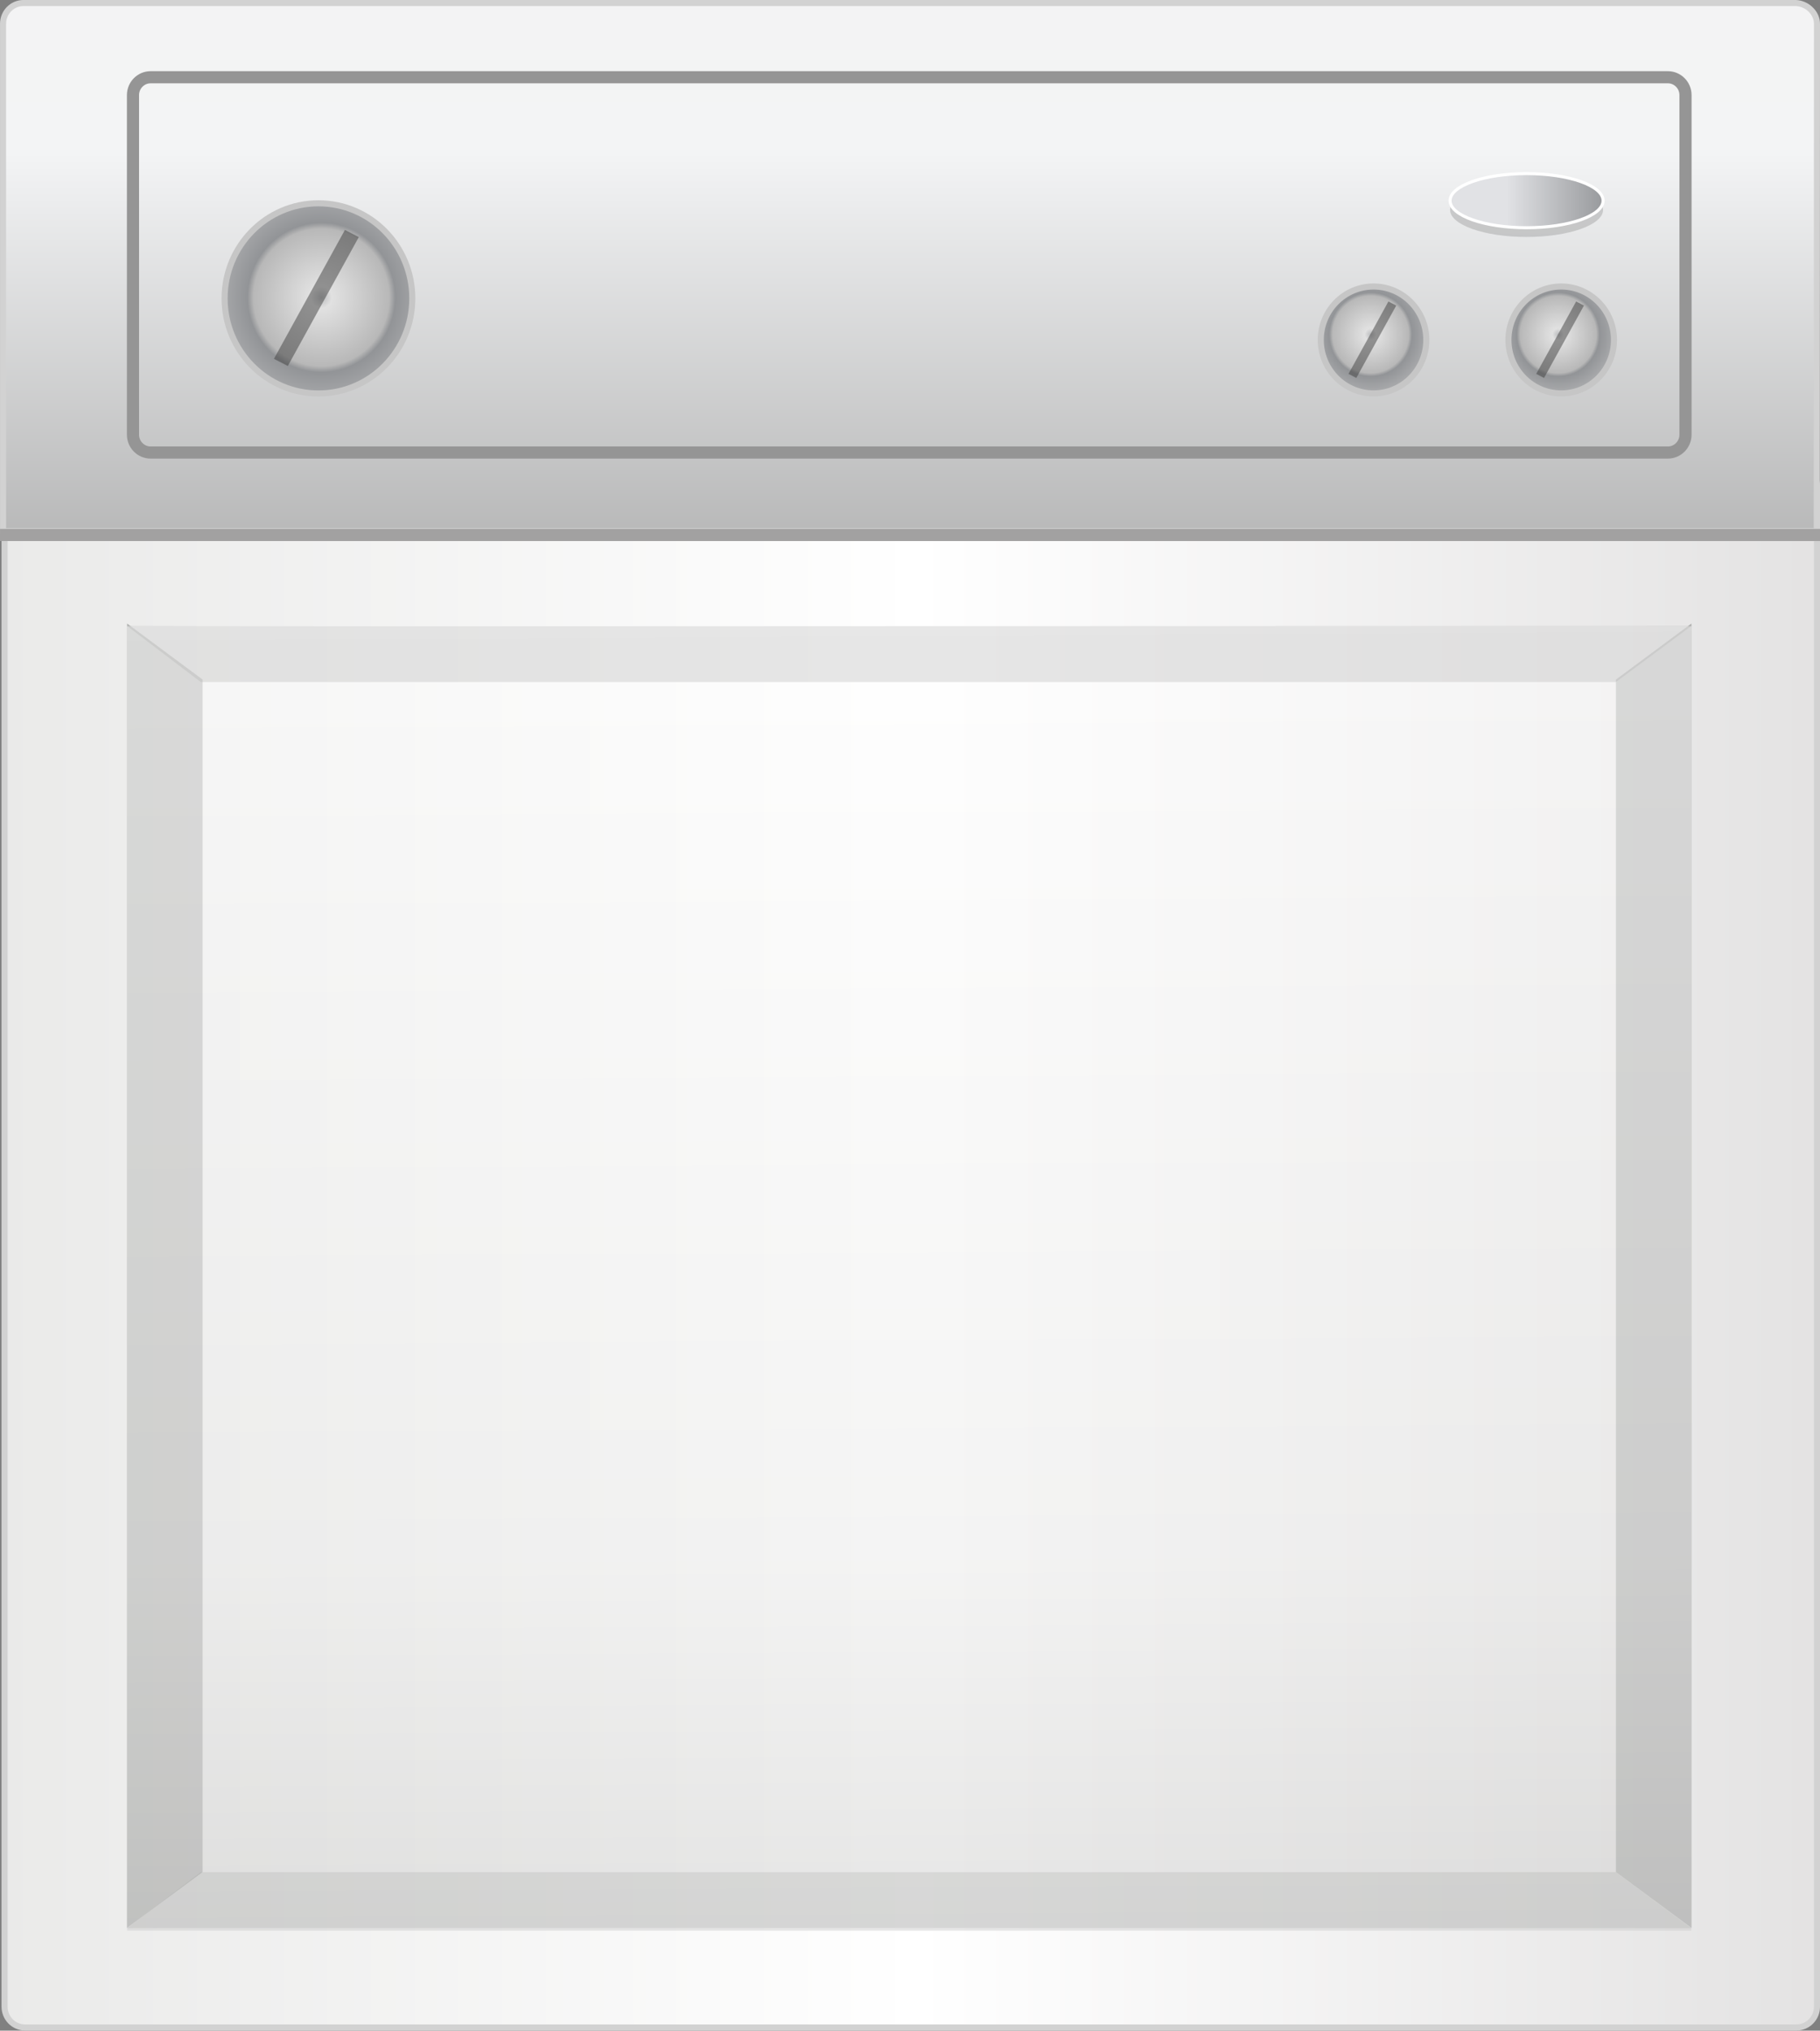 <?xml version="1.0" encoding="utf-8"?>
<!-- Generator: Adobe Illustrator 24.2.3, SVG Export Plug-In . SVG Version: 6.00 Build 0)  -->
<svg version="1.1" id="Layer_1" xmlns="http://www.w3.org/2000/svg" xmlns:xlink="http://www.w3.org/1999/xlink" x="0px" y="0px"
	 viewBox="0 0 300 334.62" style="enable-background:new 0 0 300 334.62;" xml:space="preserve">
<rect x="0" y="0" width="300" height="334.62" fill="#808080" stroke="none"/>
<style type="text/css">
	.st0{fill:url(#SVGID_1_);}
	.st1{fill:#D2D2D2;}
	.st2{fill:url(#SVGID_2_);}
	.st3{fill:none;}
	.st4{fill:none;stroke:#959595;stroke-width:2;stroke-miterlimit:10;}
	.st5{fill:url(#Ellipse_433_2_);}
	.st6{opacity:0.5;fill:#414141;enable-background:new    ;}
	.st7{fill:none;stroke:#C6C6C6;stroke-linecap:round;stroke-linejoin:round;}
	.st8{opacity:0.24;fill:#5E5F5E;enable-background:new    ;}
	.st9{fill:url(#Ellipse_440_2_);stroke:#FFFFFF;stroke-width:0.5;}
	.st10{opacity:0.3;fill:#5E5F5E;enable-background:new    ;}
	.st11{opacity:0.2;fill:#5E5F5E;enable-background:new    ;}
	.st12{opacity:0.4;fill:#5E5F5E;enable-background:new    ;}
	.st13{opacity:0.5;fill:url(#Rectangle_24511_2_);enable-background:new    ;}
	.st14{fill:url(#Ellipse_433-2_2_);}
	.st15{fill:url(#Ellipse_433-3_2_);}
	.st16{fill:none;stroke:#A2A1A1;stroke-width:2;}
</style>
<g id="Group_5775_1_" transform="translate(-302.577 -274.023)">
	<g id="Rectangle_24505_1_">
		
			<linearGradient id="SVGID_1_" gradientUnits="userSpaceOnUse" x1="-811.881" y1="-870.874" x2="-810.917" y2="-870.874" gradientTransform="matrix(309.741 0 0 150.312 251776.281 131382.25)">
			<stop  offset="0" style="stop-color:#EAEAE9"/>
			<stop  offset="0.498" style="stop-color:#FFFFFF"/>
			<stop  offset="1" style="stop-color:#E3E2E2"/>
		</linearGradient>
		<path class="st0" d="M306.7,608.12c-1.86,0-3.37-1.53-3.37-3.42V354.12c0-1.88,1.51-3.42,3.37-3.42h292.01
			c1.86,0,3.37,1.53,3.37,3.42V604.7c0,1.88-1.51,3.42-3.37,3.42H306.7z"/>
		<path class="st1" d="M598.71,351.2c1.58,0,2.87,1.31,2.87,2.92V604.7c0,1.61-1.29,2.92-2.87,2.92H306.7
			c-1.58,0-2.87-1.31-2.87-2.92V354.12c0-1.61,1.29-2.92,2.87-2.92L598.71,351.2 M598.71,350.2H306.7c-2.14,0-3.87,1.75-3.87,3.92
			V604.7c0,2.16,1.73,3.92,3.87,3.92h292.01c2.14,0,3.87-1.75,3.87-3.92V354.12C602.58,351.96,600.85,350.2,598.71,350.2
			L598.71,350.2z"/>
	</g>
	<g id="Rectangle_24506_1_">
		
			<linearGradient id="SVGID_2_" gradientUnits="userSpaceOnUse" x1="-811.399" y1="-870.9" x2="-811.399" y2="-868.77" gradientTransform="matrix(309.741 0 0 79.55 251776.281 69510.328)">
			<stop  offset="0" style="stop-color:#EAEAE9"/>
			<stop  offset="0.206" style="stop-color:#F3F3F3"/>
			<stop  offset="0.406" style="stop-color:#F3F4F5"/>
			<stop  offset="1" style="stop-color:#959595"/>
		</linearGradient>
		<path class="st2" d="M303.08,361.55v-83.61c0-1.88,1.51-3.42,3.37-3.42h292.01c1.93,0,3.62,1.6,3.62,3.42l-0.04,83.61H303.08z"/>
		<path class="st1" d="M598.46,275.02c1.66,0,3.12,1.36,3.12,2.92l-0.04,83.11H303.58v-83.11c0-1.61,1.29-2.92,2.87-2.92H598.46
			 M598.46,274.02H306.45c-2.14,0-3.87,1.75-3.87,3.92v84.11h299.75l0.21-0.09l0.04-84.02
			C602.57,275.78,600.59,274.02,598.46,274.02L598.46,274.02z"/>
	</g>
	<g id="Rectangle_24507_1_" transform="translate(324.727 286.523)">
		<path class="st3" d="M2.67-0.75h250.11c2.14,0,3.87,1.75,3.87,3.92v45.96c0,2.16-1.73,3.92-3.87,3.92H2.67
			c-2.14,0-3.87-1.75-3.87-3.92V3.17C-1.2,1.01,0.53-0.75,2.67-0.75z"/>
		<path class="st4" d="M2.67,0.23h250.11c1.6,0,2.9,1.32,2.9,2.94v55.96c0,1.62-1.3,2.94-2.9,2.94H2.67c-1.6,0-2.9-1.32-2.9-2.94
			V3.17C-0.23,1.55,1.07,0.23,2.67,0.23z"/>
	</g>
	<g id="Group_5776_1_" transform="translate(341.329 298.524)">
		
			<radialGradient id="Ellipse_433_2_" cx="-1471.47" cy="-869.665" r="0.746" gradientTransform="matrix(31.779 3.567 -3.522 32.188 43713.324 33266.141)" gradientUnits="userSpaceOnUse">
			<stop  offset="0" style="stop-color:#BCBDBF"/>
			<stop  offset="1.000000e-03" style="stop-color:#BCBDBF"/>
			<stop  offset="0.073" style="stop-color:#E1E1E1"/>
			<stop  offset="0.468" style="stop-color:#B8B8B8"/>
			<stop  offset="0.51" style="stop-color:#929497"/>
			<stop  offset="0.71" style="stop-color:#AAABAD"/>
			<stop  offset="0.761" style="stop-color:#FFFFFF"/>
			<stop  offset="0.848" style="stop-color:#929497"/>
			<stop  offset="1" style="stop-color:#424143"/>
		</radialGradient>
		<ellipse id="Ellipse_433_1_" class="st5" cx="13.74" cy="24.67" rx="15.47" ry="15.67"/>
		<path id="Path_7070_1_" class="st6" d="M18.1,13.39l2.29,1.18L8.69,35.81L6.4,34.63L18.1,13.39z"/>
		<ellipse id="Ellipse_438_1_" class="st7" cx="13.74" cy="24.67" rx="15.47" ry="15.67"/>
	</g>
	<ellipse id="Ellipse_439_1_" class="st8" cx="554.21" cy="308.61" rx="12.61" ry="4.46"/>
	
		<linearGradient id="Ellipse_440_2_" gradientUnits="userSpaceOnUse" x1="-784.465" y1="-846.203" x2="-783.442" y2="-846.203" gradientTransform="matrix(26.066 0 0 9.1 20989.451 8007.541)">
		<stop  offset="0" style="stop-color:#E1E2E5"/>
		<stop  offset="0.354" style="stop-color:#E1E2E5"/>
		<stop  offset="1" style="stop-color:#929497"/>
	</linearGradient>
	<ellipse id="Ellipse_440_1_" class="st9" cx="554.21" cy="307.09" rx="12.61" ry="4.46"/>
	<g id="Group_5774_1_" transform="translate(324.726 369.097)">
		<path id="Path_7066_1_" class="st10" d="M-1.2,8.08l12.15,9.24H244.2l12.45-9.24C256.65,8.08-1.2,8.17-1.2,8.08z"/>
		<path id="Path_7067_1_" class="st11" d="M-1.2,222.66l12.15-9.24H244.2l12.45,9.24C256.65,222.66-1.2,222.58-1.2,222.66z"/>
		<path id="Path_7068_1_" class="st12" d="M244.21,213.41V16.91l12.45-9.24v214.94L244.21,213.41z"/>
		<path id="Path_7069_1_" class="st12" d="M11.25,213.41V16.91L-1.2,7.67V222.6L11.25,213.41z"/>
		
			<linearGradient id="Rectangle_24511_2_" gradientUnits="userSpaceOnUse" x1="-1460.453" y1="-871.194" x2="-1460.429" y2="-869.355" gradientTransform="matrix(266.443 0 0 116.181 389251.906 101224.945)">
			<stop  offset="0" style="stop-color:#FFFFFF"/>
			<stop  offset="0.716" style="stop-color:#EAEAE9"/>
			<stop  offset="1" style="stop-color:#CECECD"/>
		</linearGradient>
		<rect id="Rectangle_24511_1_" x="-1.2" y="8.09" class="st13" width="257.85" height="214.99"/>
	</g>
	<g id="Group_5778_1_" transform="translate(560.01 312.523)">
		
			<radialGradient id="Ellipse_433-2_2_" cx="-1889.67" cy="-867.211" r="0.745" gradientTransform="matrix(17.875 2.005 -1.981 18.09 32059.031 19493.238)" gradientUnits="userSpaceOnUse">
			<stop  offset="0" style="stop-color:#BCBDBF"/>
			<stop  offset="1.000000e-03" style="stop-color:#BCBDBF"/>
			<stop  offset="0.073" style="stop-color:#E1E1E1"/>
			<stop  offset="0.468" style="stop-color:#B8B8B8"/>
			<stop  offset="0.51" style="stop-color:#929497"/>
			<stop  offset="0.71" style="stop-color:#AAABAD"/>
			<stop  offset="0.761" style="stop-color:#FFFFFF"/>
			<stop  offset="0.848" style="stop-color:#929497"/>
			<stop  offset="1" style="stop-color:#424143"/>
		</radialGradient>
		<ellipse id="Ellipse_433-2_1_" class="st14" cx="-0.09" cy="17.52" rx="8.7" ry="8.81"/>
		<path id="Path_7070-2_1_" class="st6" d="M2.37,11.18l1.29,0.67l-6.58,11.93l-1.29-0.67L2.37,11.18z"/>
		<ellipse id="Ellipse_438-2_1_" class="st7" cx="-0.09" cy="17.52" rx="8.7" ry="8.81"/>
	</g>
	<g id="Group_5779_1_" transform="translate(528.036 312.523)">
		
			<radialGradient id="Ellipse_433-3_2_" cx="-1825.665" cy="-867.218" r="0.745" gradientTransform="matrix(17.875 2.005 -1.981 18.09 30915.988 19365.037)" gradientUnits="userSpaceOnUse">
			<stop  offset="0" style="stop-color:#BCBDBF"/>
			<stop  offset="1.000000e-03" style="stop-color:#BCBDBF"/>
			<stop  offset="0.073" style="stop-color:#E1E1E1"/>
			<stop  offset="0.468" style="stop-color:#B8B8B8"/>
			<stop  offset="0.51" style="stop-color:#929497"/>
			<stop  offset="0.71" style="stop-color:#AAABAD"/>
			<stop  offset="0.761" style="stop-color:#FFFFFF"/>
			<stop  offset="0.848" style="stop-color:#929497"/>
			<stop  offset="1" style="stop-color:#424143"/>
		</radialGradient>
		<ellipse id="Ellipse_433-3_1_" class="st15" cx="0.95" cy="17.52" rx="8.7" ry="8.81"/>
		<path id="Path_7070-3_1_" class="st6" d="M3.4,11.18l1.29,0.67l-6.58,11.93l-1.29-0.67L3.4,11.18z"/>
		<ellipse id="Ellipse_438-3_1_" class="st7" cx="0.95" cy="17.52" rx="8.7" ry="8.81"/>
	</g>
	<path id="Path_7071_1_" class="st16" d="M302.58,362.18h300"/>
</g>
</svg>
